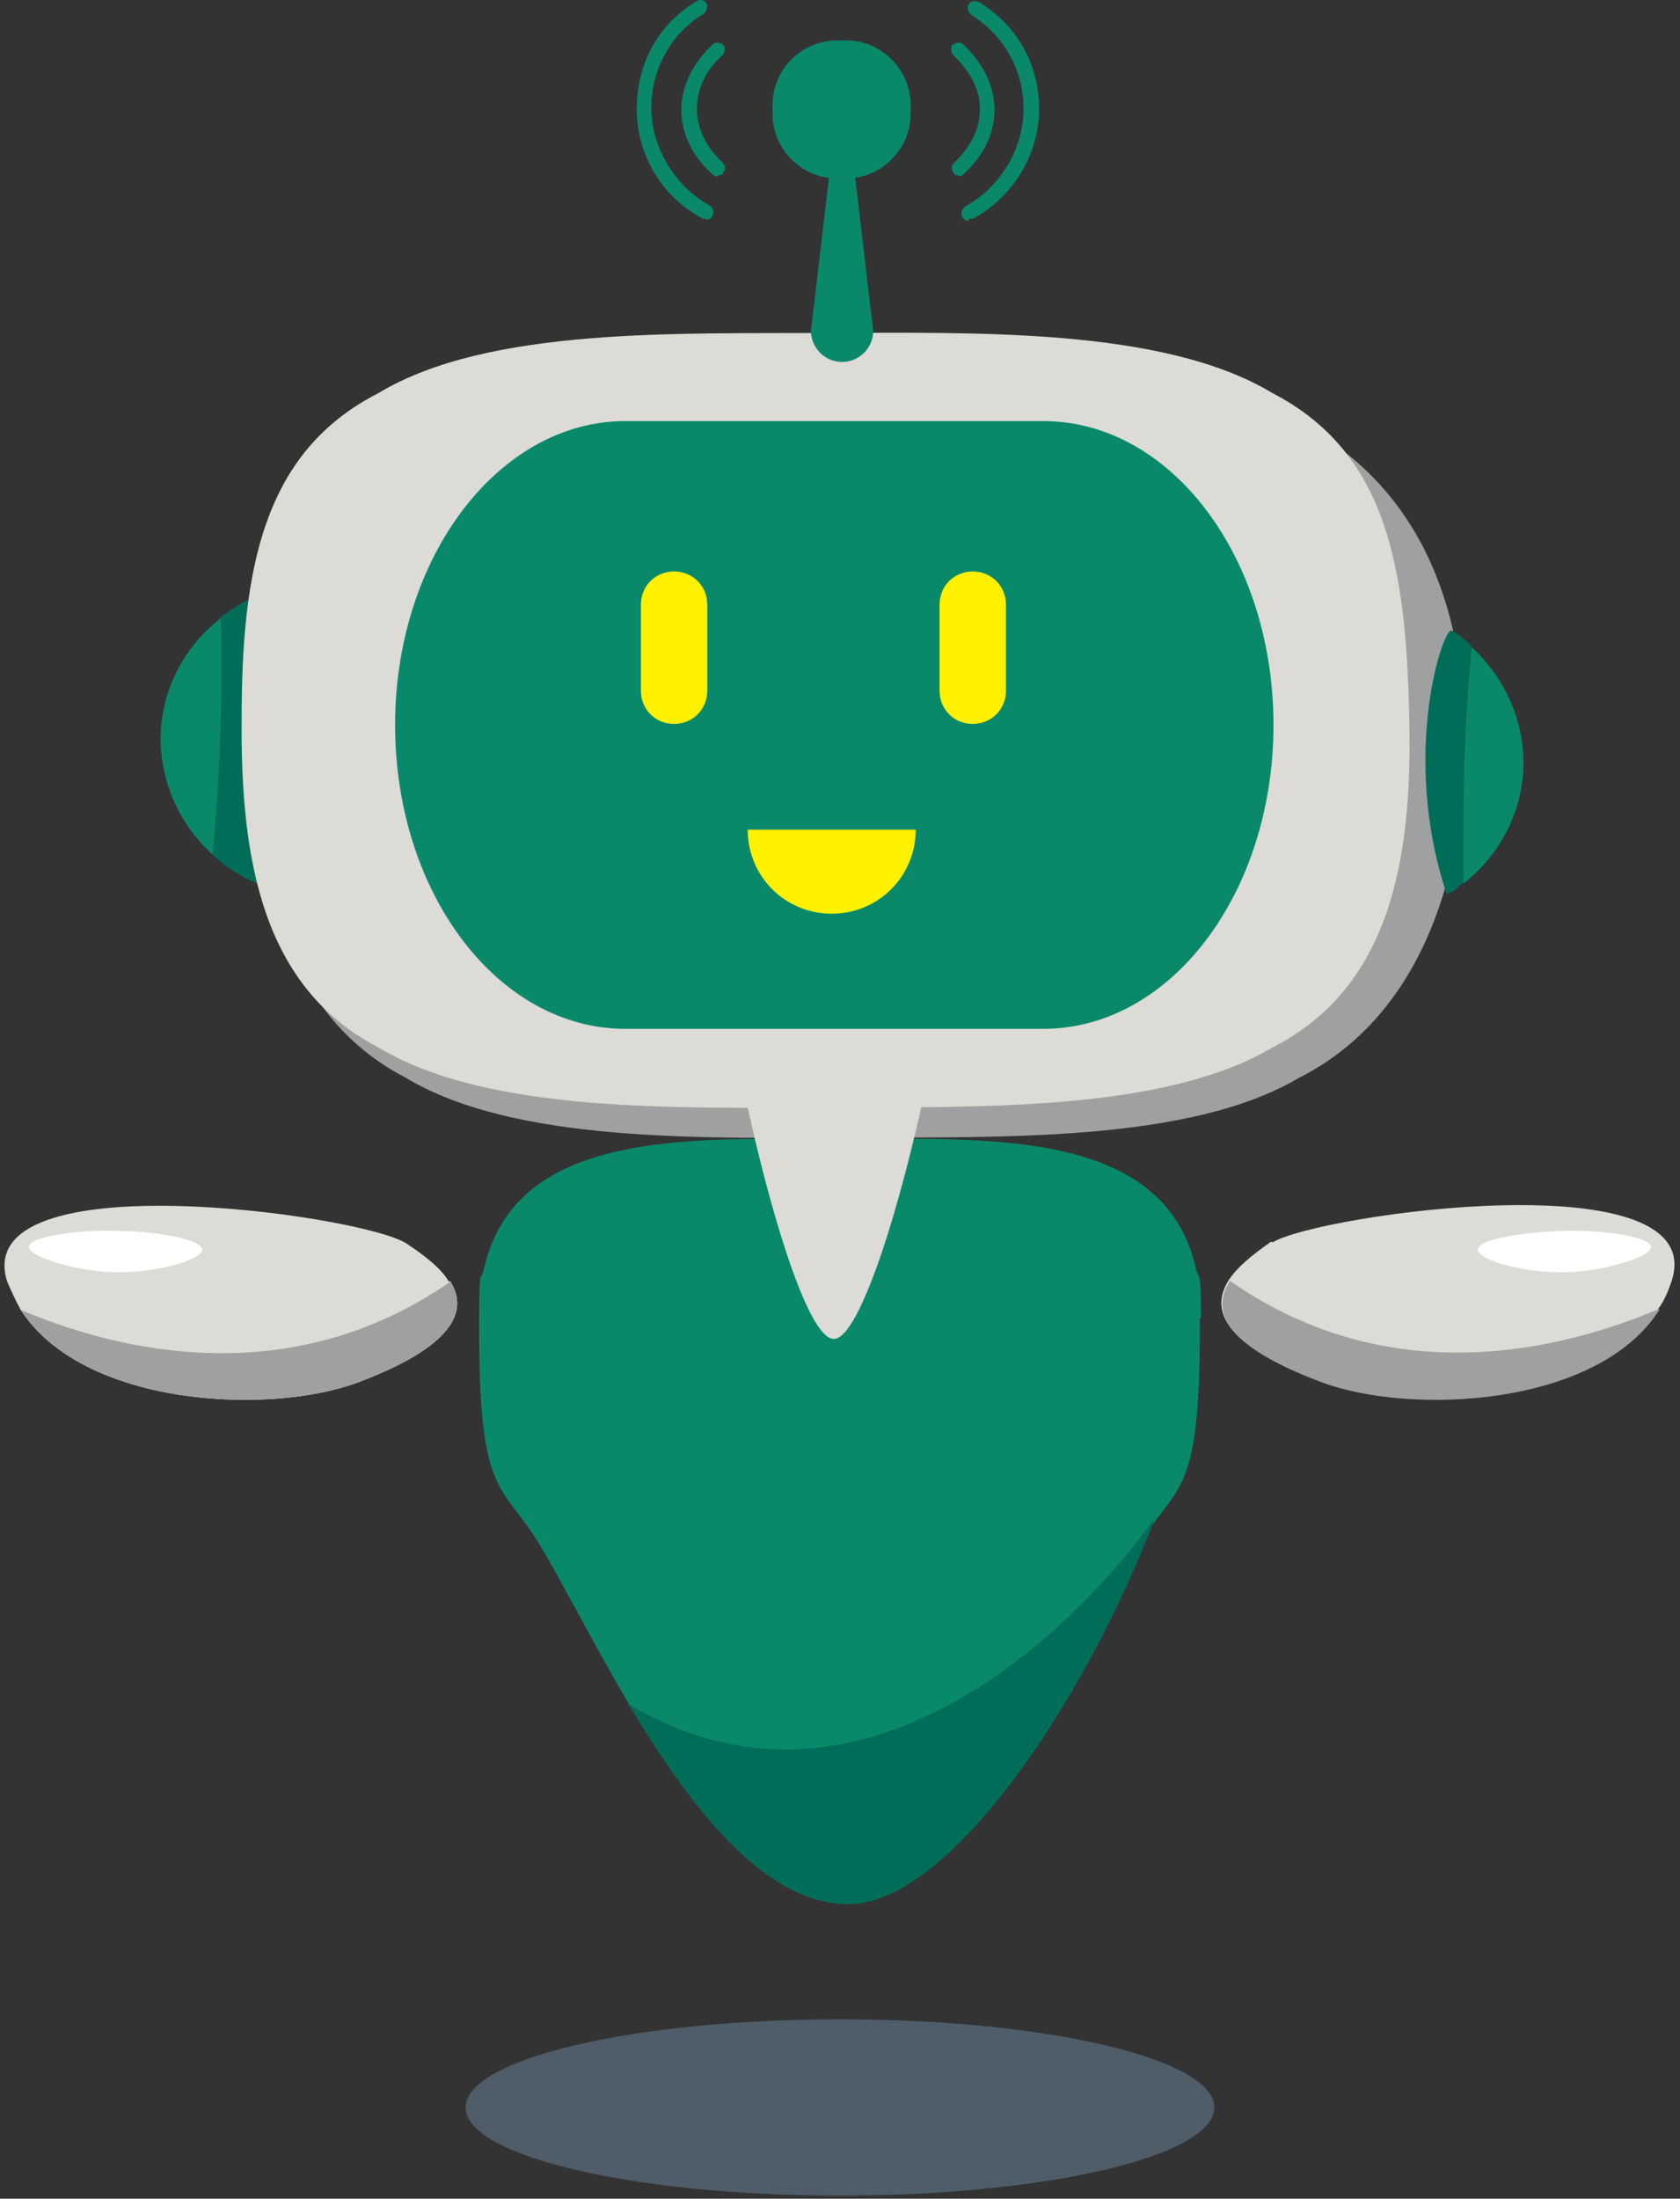 <?xml version="1.0" encoding="UTF-8"?>
<svg xmlns="http://www.w3.org/2000/svg" version="1.1" viewBox="0 0 162 212">
  <rect x="0" y="0" width="162" height="212" fill="#333333" stroke="none"/>
  <defs>
    <style>
      .cls-1 {
        fill: #dcdbd6;
      }

      .cls-2 {
        fill: #fff;
      }

      .cls-3 {
        fill: #09896a;
      }

      .cls-4 {
        fill: #006d59;
      }

      .cls-5 {
        fill: #769cb8;
        isolation: isolate;
        opacity: .4;
      }

      .cls-6 {
        fill: #fff100;
      }

      .cls-7 {
        fill: #9fa0a0;
      }
    </style>
  </defs>
  <!-- Generator: Adobe Illustrator 28.7.5, SVG Export Plug-In . SVG Version: 1.2.0 Build 176)  -->
  <g>
    <g id="TEEMIrobot">
      <path id="shadow" class="cls-5" d="M117.1,203.2c0,4.7-16.2,8.5-36.1,8.5s-36.1-3.8-36.1-8.5,16.2-8.5,36.1-8.5,36.1,3.8,36.1,8.5Z"/>
      <g id="body">
        <path class="cls-3" d="M115.8,127.1c0-5.3-.2-3.4-.5-4.9-2.7-11.5-15.5-12.4-28.2-12.4,0,0,0,0,0,0,0,0-.2,0-.3,0-2.1,7.3-4.1,12.3-5.8,12.4-1.7,0-3.7-5.1-5.8-12.4,0,0-.2,0-.3,0,0,0,0,0,0,0-12.7,0-25.5.9-28.2,12.4-.3,1.5-.5-.4-.5,4.9s0,.3,0,.4c0,.2,0,.3,0,.5,0,16.8,2.2,14.8,6,21.2,2.3,3.9,5.2,9.6,8.5,15.2,7,4.2,13.8,5,20.2,3.9,6.4,1.2,13.3.3,20.3-3.9,3.3-5.6,6.2-11.3,8.5-15.2,3.8-6.4,6-4.4,6-21.2s0-.3,0-.5c0-.1,0-.3,0-.4Z"/>
        <path class="cls-4" d="M81.8,183.6c9.7,0,22.8-19.4,29.6-37.3-9.1,12.7-29.5,30.8-50.8,18,5.8,9.7,13,19.3,21.2,19.3h0Z"/>
      </g>
      <g id="rightHand">
        <path class="cls-1" d="M43.4,123.5c2.4,3.8-1.7,7.1-8.9,9.8-8.6,3.2-26.5,2.3-32.5-7h0c-.5-.9-.9-1.8-1.3-2.7-3.8-11.8,34.2-6.5,38.5-3.7,2.1,1.4,3.4,2.5,4.1,3.7Z"/>
        <path class="cls-7" d="M43.4,123.5c2.4,3.8-1.7,7.1-8.9,9.8-8.6,3.2-26.5,2.3-32.5-7,9.2,3.9,25.8,8.1,41.4-2.7Z"/>
        <path class="cls-2" d="M11.7,118.7c2.9,0,7.7.7,7.8,1.8,0,1-4.9,2.5-9.7,2.1-3.2-.3-7.1-1.5-7-2.4,0-1,5.1-1.7,8.9-1.5h0Z"/>
      </g>
      <g id="leftHand">
        <path class="cls-1" d="M122.7,119.8c4.3-2.7,42.3-8.1,38.5,3.7-.3.9-.7,1.9-1.3,2.7h0c-5.9,9.3-23.8,10.2-32.5,7-7.2-2.7-11.4-5.9-8.9-9.8.8-1.2,2.1-2.3,4.1-3.7Z"/>
        <path class="cls-7" d="M160,126.3c-5.9,9.3-23.8,10.2-32.5,7-7.2-2.7-11.4-5.9-8.9-9.8,15.6,10.9,32.2,6.6,41.4,2.7Z"/>
        <path class="cls-2" d="M150.3,118.7c3.8-.2,8.8.5,8.9,1.5.1.9-3.7,2.1-7,2.4-4.8.4-9.7-1.1-9.7-2.1,0-1.1,4.9-1.7,7.8-1.8h0Z"/>
      </g>
      <g id="rightEar">
        <path class="cls-3" d="M25.4,85.4c-1.9-.7-3.5-1.7-4.9-3-3.2-2.9-5.1-7.1-5-11.5.1-4.5,2.3-8.6,5.8-11.3,1-.8,2.1-1.4,3.3-2,9.7,14.2.8,27.8.8,27.8Z"/>
        <path class="cls-4" d="M25.4,85.4c-1.9-.7-3.5-1.7-4.9-3,.3-3.4.6-7.1.7-10.9.2-4.2.2-8.2.1-12,1-.8,2.1-1.4,3.3-2,.3,9.3.5,18.5.8,27.8h0Z"/>
      </g>
      <g id="face">
        <path class="cls-7" d="M141.2,71.8c0,13.3-4.6,26.4-15.9,32.1-10.6,6.3-29,5.7-43.1,5.8-14,0-32.5.6-43.1-5.8-11.2-5.8-14.6-18.5-13.2-31.6-1.4-13,2-25.8,13.2-31.5,10.6-6.3,29-5.7,43.1-5.8,14,0,32.5-.6,43.1,5.8,11.2,5.8,16.1,17.3,15.9,31h0Z"/>
        <path class="cls-1" d="M80.4,43.3c-2.7,0-5.3,1.2-7.4,3.6h0c-.9,1.1-1.8,2.4-2.5,4h0c-2.1,4.5-3.3,11-3.3,19.8s.8,13.1,2,20.7c2.8,18.2,8.1,37.7,11.2,37.7s8.7-19.9,11.4-38.2c1.1-7.4,1.8-14.6,1.8-20.2,0-19.2-5.9-27.5-13.2-27.5h0ZM80.8,99.6c-.7,0-1.3-1.6-1.3-3.5s.6-3.5,1.3-3.5,1.3,1.6,1.3,3.5-.6,3.5-1.3,3.5ZM89.7,85.4c-2.1,2.3-6.1,2.3-9.3,2.3s-7.2,0-9.3-2.3c-2.1-2.3-3-16.3-2-20.9,1-4.7,6.4-7.8,11.4-7.8s10.4,3.2,11.4,7.8c1,4.7,0,18.7-2,20.9h-.2Z"/>
        <path class="cls-1" d="M135.9,69.5c.3,13.7-2,25.8-13.2,31.5-10.6,6.3-29,5.7-43.1,5.8-14,0-32.5.6-43.1-5.8-11.2-5.8-13.3-18.1-13.2-31.6,0-14.4,2-25.8,13.2-31.5,10.6-6.4,29-5.7,43.1-5.8,14,0,32.5-.6,43.1,5.8,11.2,5.8,12.9,17.1,13.2,31.6Z"/>
        <path class="cls-3" d="M122.8,69.9c0,16.2-9.9,29.3-22.2,29.3h-40.3c-12.3,0-22.2-13.1-22.2-29.3h0c0-16.2,10-29.3,22.2-29.3h40.3c12.3,0,22.2,13.1,22.2,29.3h0Z"/>
      </g>
      <g id="leftEar">
        <path class="cls-3" d="M141.9,62.3c-.3,3.4-.6,7.1-.7,10.9-.2,4.2-.2,8.2-.1,12,3.5-2.7,5.7-6.9,5.8-11.3s-1.8-8.6-5-11.5h0Z"/>
        <path class="cls-4" d="M141.9,62.3c-.7-.7-1.1-1-1.9-1.5-.8-.5-5,11.9-.5,25.4,1.2-.5.6-.3,1.6-1.1,0-3.8,0-7.8.1-12,.1-3.8.4-7.4.7-10.9h0Z"/>
      </g>
      <path id="mouth" class="cls-6" d="M88.3,80c0,4.5-3.6,8.1-8.1,8.1s-8.1-3.6-8.1-8.1c0,0,16.2,0,16.2,0Z"/>
      <g id="rightWave">
        <path class="cls-3" d="M68.1,21.1h-.3c-4-2.1-6.4-6.2-6.4-10.6S63.5,2.3,67.2.1c.3-.2.7-.1.9.2s0,.8-.2,1c-3.2,1.9-5.1,5.4-5.1,9.1s2.2,7.5,5.6,9.4c.3.2.5.6.3,1,0,.2-.4.4-.6.4h0Z"/>
        <path class="cls-3" d="M69.2,17c-.2,0-.3,0-.5-.2-1.9-1.7-3-3.9-3-6.2s1.1-4.5,3-6.3c.3-.3.7-.2,1,0s.2.7,0,1c-1.7,1.5-2.5,3.3-2.5,5.2s.9,3.7,2.5,5.2c.3.3.3.7,0,1,0,.2-.3.2-.5.2h0Z"/>
      </g>
      <g id="leftWave">
        <path class="cls-3" d="M93.5,21.1h.3c3.9-2.1,6.4-6.2,6.4-10.6s-2.2-8.1-5.8-10.3c-.3-.2-.8-.1-1,.2-.2.3,0,.8.2,1,3.2,2,5.1,5.3,5.1,9.1s-2.2,7.5-5.6,9.4c-.3.2-.5.6-.3,1,0,.2.4.4.6.4h0v-.2Z"/>
        <path class="cls-3" d="M92.4,17c.2,0,.3,0,.5-.2,1.9-1.7,3-3.9,3-6.2s-1.1-4.5-3-6.3c-.3-.3-.7-.2-1,0s-.2.7,0,1c1.6,1.5,2.6,3.3,2.6,5.2s-.9,3.7-2.5,5.2c-.3.3-.3.7,0,1,0,.2.3.2.5.2h0Z"/>
      </g>
      <g id="tele">
        <path class="cls-3" d="M84.2,31.9c0,1.7-1.4,3-3,3h0c-1.7,0-3-1.4-3-3l1.9-16.2c0-1.7-.6-3,1.1-3h0c1.7,0,1.1,1.4,1.1,3l1.9,16.2h0Z"/>
        <path class="cls-3" d="M80.7,3.9h.9c3.4,0,6.2,2.8,6.2,6.2v.9c0,3.4-2.8,6.2-6.2,6.2h-.9c-3.4,0-6.2-2.8-6.2-6.2v-.9c0-3.4,2.8-6.2,6.2-6.2h0Z"/>
      </g>
      <path id="rightEye" class="cls-6" d="M68.2,66.6c0,1.8-1.4,3.2-3.2,3.2h0c-1.8,0-3.2-1.4-3.2-3.2v-8.3c0-1.8,1.4-3.2,3.2-3.2h0c1.8,0,3.2,1.4,3.2,3.2v8.3Z"/>
      <path id="leftEye" class="cls-6" d="M97,66.6c0,1.8-1.4,3.2-3.2,3.2h0c-1.8,0-3.2-1.4-3.2-3.2v-8.3c0-1.8,1.4-3.2,3.2-3.2h0c1.8,0,3.2,1.4,3.2,3.2v8.3Z"/>
    </g>
  </g>
</svg>
